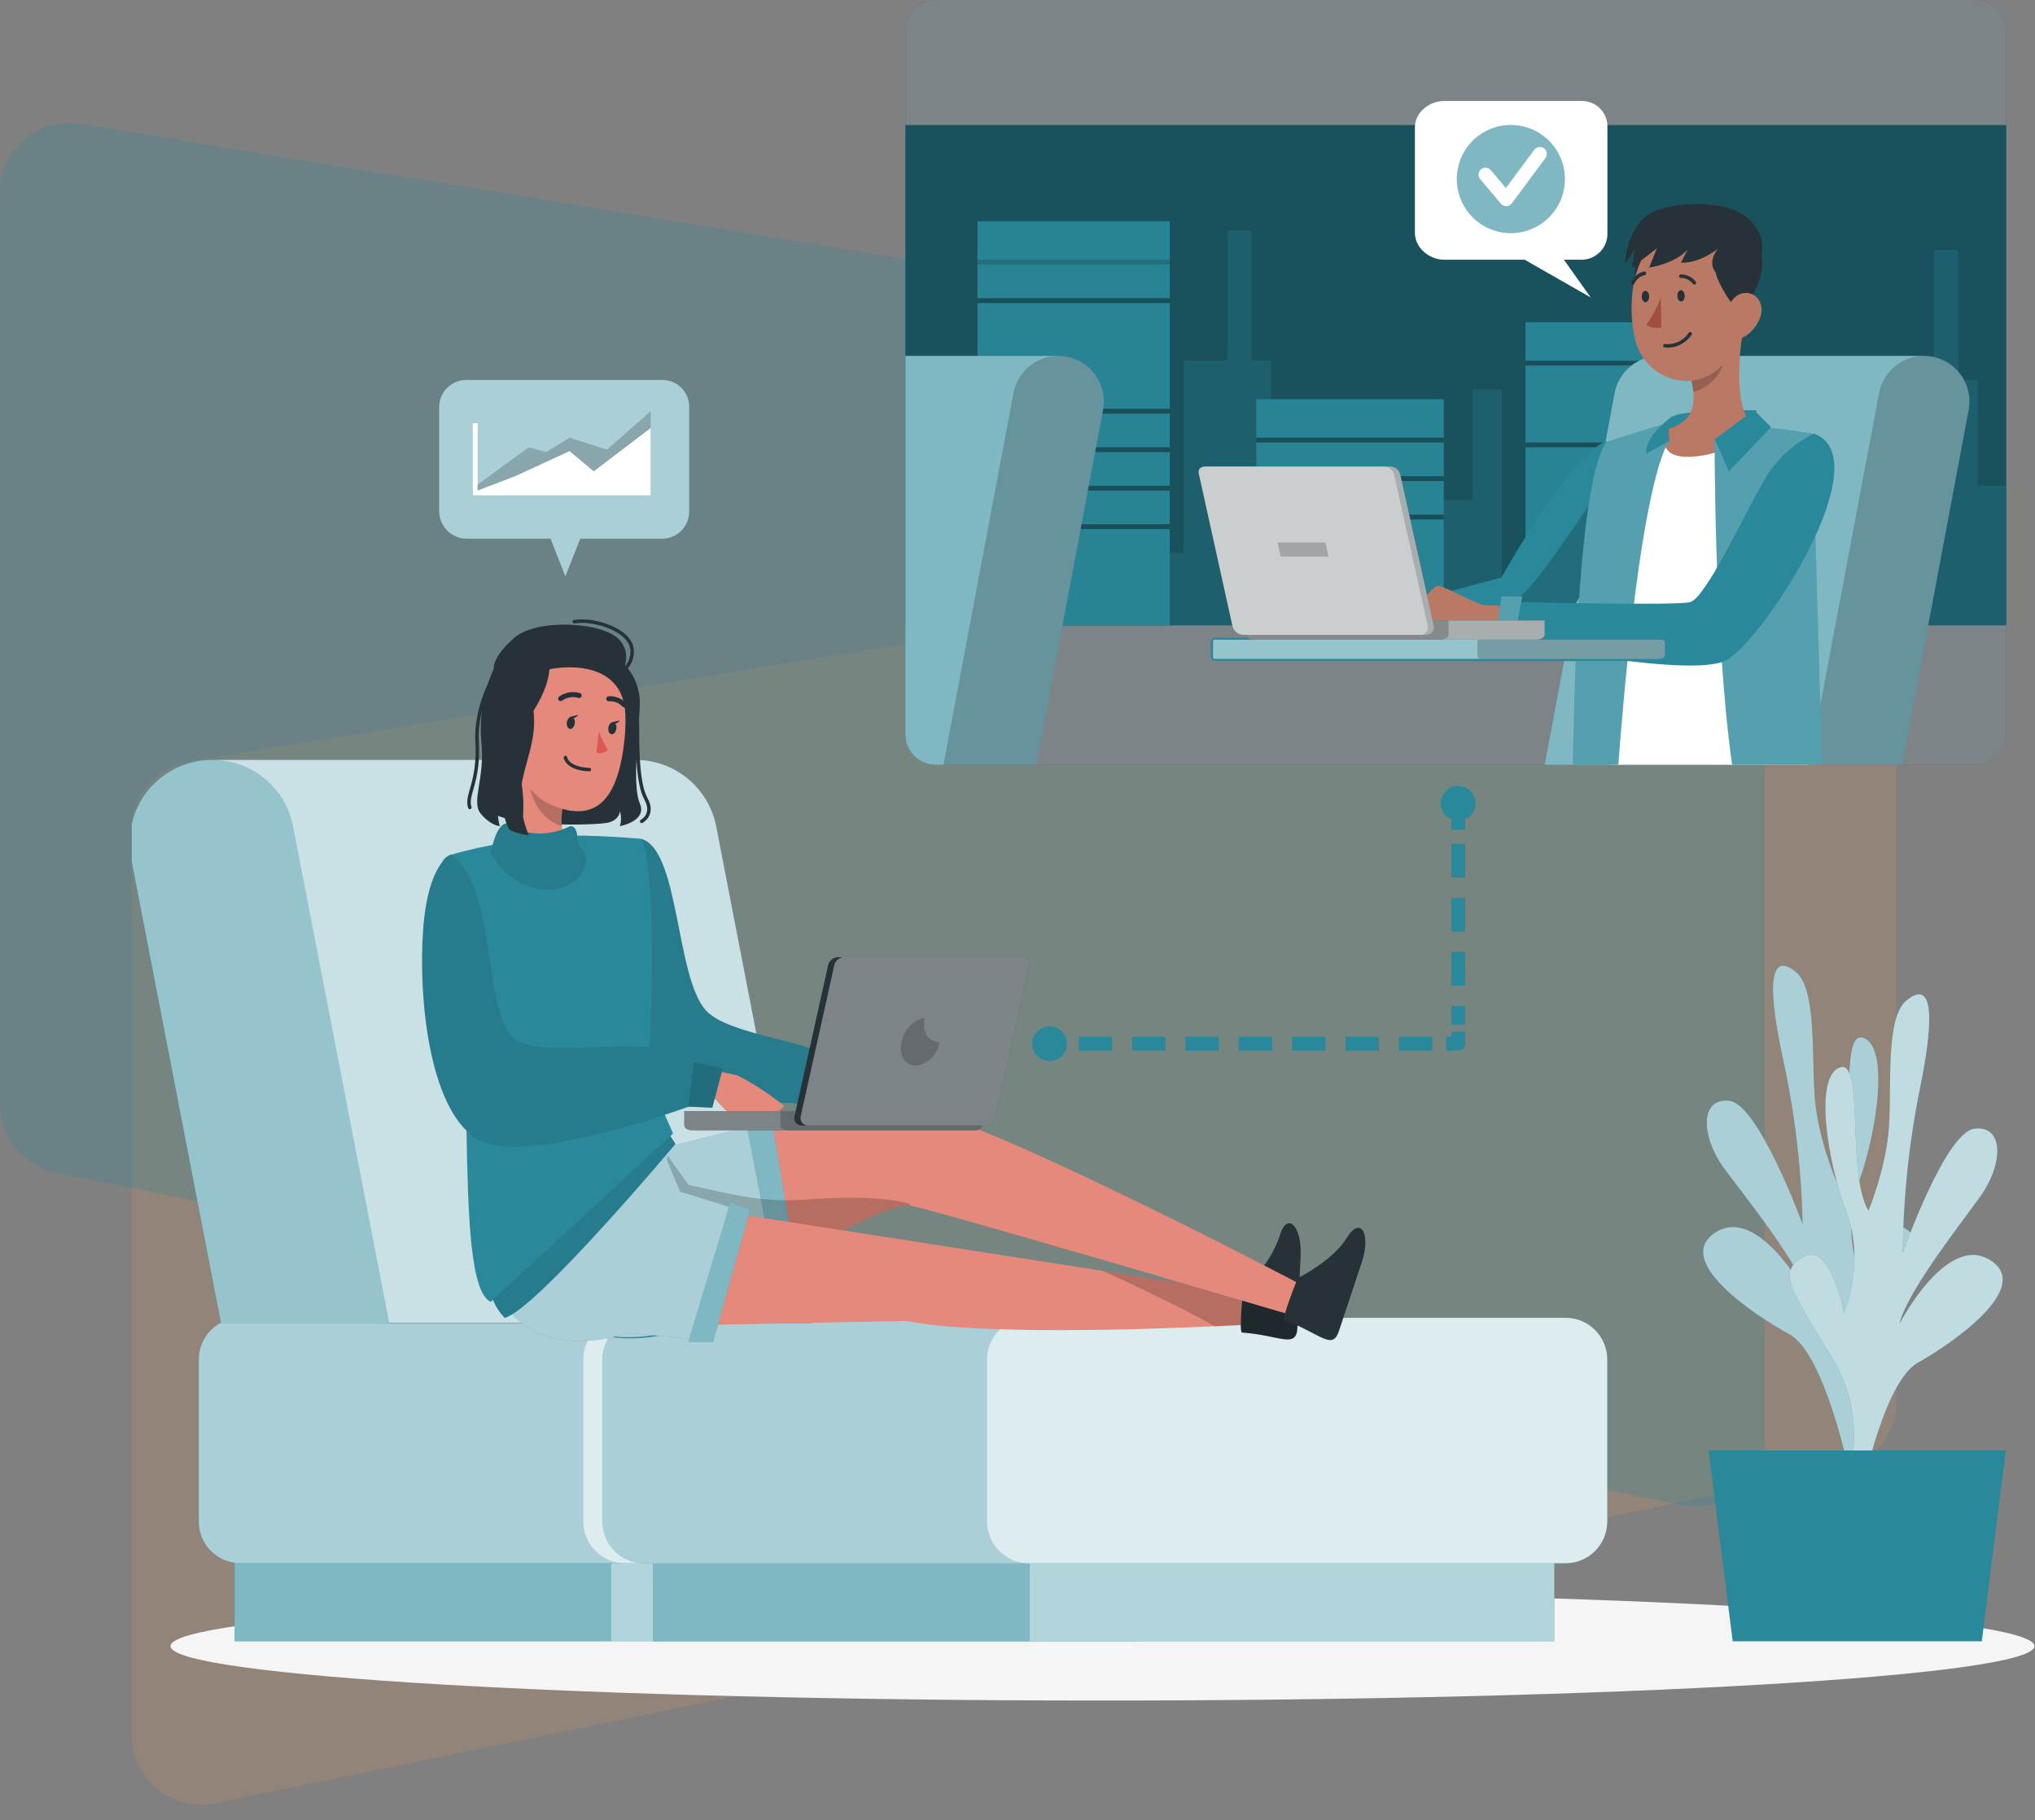 <svg width="294" height="263" viewBox="0 0 294 263" fill="none" xmlns="http://www.w3.org/2000/svg">
<rect x="0" y="0" width="294" height="263" fill="#808080" stroke="none"/>
<path opacity="0.15" d="M274 81.215C274 75.044 268.466 70.346 262.376 71.347L27.404 110.01C22.573 110.805 19.028 114.981 19.028 119.877V250.737C19.028 257.069 24.838 261.806 31.04 260.532L266.012 212.261C270.662 211.306 274 207.213 274 202.465V81.215Z" fill="#FB9D50"/>
<path opacity="0.25" d="M0 27.773C0 21.604 5.53 16.907 11.618 17.905L246.59 56.428C251.424 57.221 254.972 61.398 254.972 66.296V207.671C254.972 214 249.167 218.737 242.967 217.468L7.995 169.37C3.341 168.418 0 164.323 0 159.574V27.773Z" fill="#2A889B"/>
<g clip-path="url(#clip0_476_38986)">
<path d="M159.279 245.694C233.641 245.694 293.924 242.172 293.924 237.827C293.924 233.483 233.641 229.961 159.279 229.961C84.916 229.961 24.633 233.483 24.633 237.827C24.633 242.172 84.916 245.694 159.279 245.694Z" fill="#F5F5F5"/>
<path d="M270.028 212.775C270.028 212.775 264.695 202.351 270.792 192.025C276.889 181.698 278.653 179.287 274.764 177.202C270.876 175.117 269.098 185.444 269.098 185.444C269.098 185.444 265.82 178.328 268.528 170.851C271.237 163.373 272.931 151.254 269.223 149.955C265.514 148.655 268.528 165.097 265.306 170.705C265.306 170.705 262.619 164.451 262.174 158.474C261.73 152.498 262.424 142.929 259.507 140.476C256.591 138.023 254.716 139.725 257.584 152.936C259.306 160.809 260.26 168.831 260.431 176.889C260.431 176.889 254.098 159.558 249.848 159.051C245.598 158.544 245.605 164.159 249.244 169.023C252.882 173.887 259.896 182.616 261.049 187.091C261.049 187.091 254.105 174.047 247.855 178.057C241.605 182.067 253.299 189.933 258.514 192.775C263.73 195.617 267.341 213.47 267.341 213.47L270.028 212.775Z" fill="#2A889B"/>
<path opacity="0.6" d="M270.028 212.775C270.028 212.775 264.695 202.351 270.792 192.025C276.889 181.698 278.653 179.287 274.764 177.202C270.876 175.117 269.098 185.444 269.098 185.444C269.098 185.444 265.82 178.328 268.528 170.851C271.237 163.373 272.931 151.254 269.223 149.955C265.514 148.655 268.528 165.097 265.306 170.705C265.306 170.705 262.619 164.451 262.174 158.474C261.73 152.498 262.424 142.929 259.507 140.476C256.591 138.023 254.716 139.725 257.584 152.936C259.306 160.809 260.26 168.831 260.431 176.889C260.431 176.889 254.098 159.558 249.848 159.051C245.598 158.544 245.605 164.159 249.244 169.023C252.882 173.887 259.896 182.616 261.049 187.091C261.049 187.091 254.105 174.047 247.855 178.057C241.605 182.067 253.299 189.933 258.514 192.775C263.73 195.617 267.341 213.47 267.341 213.47L270.028 212.775Z" fill="white"/>
<path d="M265.812 217.062C265.812 217.062 271.013 206.541 264.777 196.319C258.541 186.097 256.742 183.699 260.61 181.538C264.478 179.377 266.381 189.71 266.381 189.71C266.381 189.71 269.562 182.546 266.756 175.117C263.95 167.688 262.096 155.59 265.77 154.235C269.443 152.88 266.68 169.37 269.937 174.929C269.937 174.929 272.548 168.675 272.909 162.664C273.27 156.653 272.45 147.119 275.339 144.631C278.228 142.143 280.11 143.811 277.423 157.063C275.808 164.957 274.962 172.988 274.895 181.045C274.895 181.045 280.999 163.63 285.242 163.074C289.485 162.518 289.555 168.119 285.978 173.039C282.402 177.959 275.506 186.764 274.416 191.267C274.416 191.267 281.193 178.133 287.499 182.045C293.805 185.958 282.214 193.998 277.041 196.91C271.867 199.821 268.485 217.715 268.485 217.715L265.812 217.062Z" fill="#2A889B"/>
<path opacity="0.7" d="M265.812 217.062C265.812 217.062 271.013 206.541 264.777 196.319C258.541 186.097 256.742 183.699 260.61 181.538C264.478 179.377 266.381 189.71 266.381 189.71C266.381 189.71 269.562 182.546 266.756 175.117C263.95 167.688 262.096 155.59 265.77 154.235C269.443 152.88 266.68 169.37 269.937 174.929C269.937 174.929 272.548 168.675 272.909 162.664C273.27 156.653 272.45 147.119 275.339 144.631C278.228 142.143 280.11 143.811 277.423 157.063C275.808 164.957 274.962 172.988 274.895 181.045C274.895 181.045 280.999 163.63 285.242 163.074C289.485 162.518 289.555 168.119 285.978 173.039C282.402 177.959 275.506 186.764 274.416 191.267C274.416 191.267 281.193 178.133 287.499 182.045C293.805 185.958 282.214 193.998 277.041 196.91C271.867 199.821 268.485 217.715 268.485 217.715L265.812 217.062Z" fill="white"/>
<path d="M289.786 209.564H246.855L250.328 237.139H286.314L289.786 209.564Z" fill="#2A889B"/>
<path d="M164.099 222.02H33.891V237.134H164.099V222.02Z" fill="#2A889B"/>
<path opacity="0.4" d="M164.099 222.02H33.891V237.134H164.099V222.02Z" fill="white"/>
<path opacity="0.4" d="M164.097 222.02H88.312V237.134H164.097V222.02Z" fill="white"/>
<path d="M224.552 222.02H94.344V237.134H224.552V222.02Z" fill="#2A889B"/>
<path opacity="0.4" d="M224.552 222.02H94.344V237.134H224.552V222.02Z" fill="white"/>
<path opacity="0.4" d="M224.554 222.02H148.77V237.134H224.554V222.02Z" fill="white"/>
<path d="M167.858 190.406H34.719C31.405 190.406 28.719 193.094 28.719 196.41V219.843C28.719 223.159 31.405 225.847 34.719 225.847H167.858C171.171 225.847 173.858 223.159 173.858 219.843V196.41C173.858 193.094 171.171 190.406 167.858 190.406Z" fill="#2A889B"/>
<path opacity="0.6" d="M167.857 190.406H90.273C86.96 190.406 84.273 193.094 84.273 196.41V219.843C84.273 223.159 86.96 225.847 90.273 225.847H167.857C171.17 225.847 173.857 223.159 173.857 219.843V196.41C173.857 193.094 171.17 190.406 167.857 190.406Z" fill="white"/>
<path opacity="0.6" d="M167.858 190.406H34.719C31.405 190.406 28.719 193.094 28.719 196.41V219.843C28.719 223.159 31.405 225.847 34.719 225.847H167.858C171.171 225.847 173.858 223.159 173.858 219.843V196.41C173.858 193.094 171.171 190.406 167.858 190.406Z" fill="white"/>
<path d="M226.194 190.406H93.055C89.741 190.406 87.055 193.094 87.055 196.41V219.843C87.055 223.159 89.741 225.847 93.055 225.847H226.194C229.507 225.847 232.194 223.159 232.194 219.843V196.41C232.194 193.094 229.507 190.406 226.194 190.406Z" fill="#2A889B"/>
<path opacity="0.6" d="M226.193 190.406H148.609C145.296 190.406 142.609 193.094 142.609 196.41V219.843C142.609 223.159 145.296 225.847 148.609 225.847H226.193C229.506 225.847 232.193 223.159 232.193 219.843V196.41C232.193 193.094 229.506 190.406 226.193 190.406Z" fill="white"/>
<path opacity="0.6" d="M226.194 190.406H93.055C89.741 190.406 87.055 193.094 87.055 196.41V219.843C87.055 223.159 89.741 225.847 93.055 225.847H226.194C229.507 225.847 232.194 223.159 232.194 219.843V196.41C232.194 193.094 229.507 190.406 226.194 190.406Z" fill="white"/>
<path d="M117.366 191.227H31.949L18.942 123.973C18.61 122.249 18.662 120.473 19.096 118.771C19.529 117.07 20.333 115.485 21.449 114.13C22.566 112.776 23.968 111.685 25.555 110.936C27.142 110.187 28.875 109.798 30.63 109.797H91.783C94.548 109.798 97.226 110.762 99.358 112.523C101.491 114.284 102.945 116.733 103.47 119.449L117.366 191.227Z" fill="#2A889B"/>
<path d="M56.213 191.227H31.956L18.942 123.973C18.61 122.249 18.662 120.473 19.096 118.771C19.529 117.07 20.333 115.485 21.449 114.13C22.566 112.776 23.968 111.685 25.555 110.936C27.142 110.187 28.875 109.798 30.63 109.797V109.797C33.396 109.798 36.075 110.761 38.209 112.522C40.342 114.283 41.797 116.732 42.324 119.449L56.213 191.227Z" fill="#2A889B"/>
<g opacity="0.6">
<path opacity="0.6" d="M117.366 191.227H31.949L18.942 123.973C18.61 122.249 18.662 120.473 19.096 118.771C19.529 117.07 20.333 115.485 21.449 114.13C22.566 112.776 23.968 111.685 25.555 110.936C27.142 110.187 28.875 109.798 30.63 109.797H91.783C94.548 109.798 97.226 110.762 99.358 112.523C101.491 114.284 102.945 116.733 103.47 119.449L117.366 191.227Z" fill="white"/>
<path opacity="0.6" d="M56.213 191.227H31.956L18.942 123.973C18.61 122.249 18.662 120.473 19.096 118.771C19.529 117.07 20.333 115.485 21.449 114.13C22.566 112.776 23.968 111.685 25.555 110.936C27.142 110.187 28.875 109.798 30.63 109.797V109.797C33.396 109.798 36.075 110.761 38.209 112.522C40.342 114.283 41.797 116.732 42.324 119.449L56.213 191.227Z" fill="white"/>
</g>
<path opacity="0.6" d="M117.365 191.102H56.212L42.323 119.38C41.793 116.67 40.335 114.231 38.2 112.481C36.066 110.732 33.388 109.783 30.629 109.797H91.782C94.541 109.785 97.217 110.736 99.351 112.486C101.484 114.237 102.941 116.677 103.469 119.387L117.365 191.102Z" fill="white"/>
<path d="M92.515 121.172C98.168 122.423 97.556 140.963 101.931 145.932C105.091 149.524 117.265 150.449 119.813 152.763C122.362 155.077 119.813 159.594 119.813 159.594C119.813 159.594 98.813 159.121 93.626 156.752C88.438 154.382 92.515 121.172 92.515 121.172Z" fill="#2A889B"/>
<path opacity="0.1" d="M92.515 121.172C98.168 122.423 97.556 140.963 101.931 145.932C105.091 149.524 117.265 150.449 119.813 152.763C122.362 155.077 119.813 159.594 119.813 159.594C119.813 159.594 98.813 159.121 93.626 156.752C88.438 154.382 92.515 121.172 92.515 121.172Z" fill="black"/>
<path d="M131.796 174.042C131.726 174.16 131.65 174.209 131.567 174.195C129.15 173.757 122.664 177.308 114.775 181.408L112.56 182.548L111.803 182.93C107.824 184.966 103.595 187.023 99.414 188.704C94.49 190.699 89.636 192.179 85.365 192.499C84.782 192.547 84.219 192.568 83.664 192.568C64.477 192.568 70.727 160.887 70.727 160.887L93.643 159.129L96.344 163.792L97.81 166.314L101.115 165.425C102.775 164.98 105.247 164.403 108.06 163.799L108.754 163.653C109.706 163.451 110.699 163.25 111.713 163.048C119.192 161.533 127.775 160.067 130.956 160.046C133.22 160.032 132.824 172.534 131.796 174.042Z" fill="#E4897B"/>
<path d="M108.531 162.609L112.976 184.652C112.976 184.652 97.698 197.098 84.504 192.24C71.309 187.383 75.476 164.958 75.476 164.958L92.837 159.635L97.587 165.305L108.531 162.609Z" fill="#2A889B"/>
<path opacity="0.6" d="M112.977 184.618C112.719 184.757 112.473 184.918 112.241 185.097C109.293 187.132 106.175 188.908 102.921 190.406V190.406C97.803 192.491 91.4 194.291 85.373 192.415C85.081 192.324 84.796 192.269 84.511 192.164C71.317 187.3 75.484 164.903 75.484 164.903L92.845 159.594L96.317 163.763L97.56 165.25L107.887 162.735L108.532 162.575L108.748 163.652L110.692 173.297L112.56 182.547L112.977 184.618Z" fill="white"/>
<path d="M107.77 162.144L112.401 186.008L115.179 183.812L111.478 161.686L107.77 162.144Z" fill="#2A889B"/>
<path opacity="0.4" d="M115.179 183.812L112.401 186.008L112.242 185.181L111.804 182.929L109.922 173.228L108.089 163.798L107.888 162.735L107.77 162.144L111.478 161.686L111.707 163.048L113.443 173.43L114.776 181.407L115.179 183.812Z" fill="white"/>
<path opacity="0.2" d="M131.796 174.04C131.726 174.159 131.65 174.207 131.566 174.193C129.15 173.755 122.664 177.306 114.775 181.406L115.178 183.811L112.4 186.007L112.24 185.096C109.292 187.131 106.174 188.907 102.921 190.406V190.406L99.448 188.62L94.379 185.965L96.462 167.008L99.469 171.177C99.469 171.177 106.483 172.88 109.955 173.213L110.726 173.29C111.678 173.366 112.608 173.422 113.504 173.429C114.115 173.429 114.691 173.429 115.24 173.38C121.15 172.963 127.608 172.741 131.796 174.04Z" fill="black"/>
<path d="M180.013 186.834L179.798 191.428H179.263C178.569 191.469 177.305 191.532 175.562 191.615C165.721 192.067 141.326 192.929 130.923 190.844L83.117 191.796L93.624 173.381L159.339 183.617L179.569 186.765L180.013 186.834Z" fill="#E4897B"/>
<path d="M187.908 181.373C187.824 183.166 187.755 184.785 187.685 186.279C187.588 188.322 187.512 190.143 187.428 191.88C187.29 194.903 184.81 192.895 179.449 192.527C179.317 192.527 179.269 192.089 179.262 191.464C179.262 190.122 179.456 187.857 179.567 186.773C179.567 186.391 179.63 186.154 179.63 186.154C180.285 185.545 180.906 184.9 181.491 184.222C182.982 182.622 184.124 180.729 184.845 178.663C185.915 174.89 188.095 177.12 187.908 181.373Z" fill="#263238"/>
<path d="M106.671 174.77L101.289 193.581L90.706 192.566C90.706 192.566 63.31 203.032 70.567 161.712L92.262 157.744L98.255 172.164L106.671 174.77Z" fill="#2A889B"/>
<path opacity="0.6" d="M106.671 174.77L101.289 193.581L90.706 192.566C90.706 192.566 63.31 203.032 70.567 161.712L92.262 157.744L98.255 172.164L106.671 174.77Z" fill="white"/>
<path d="M105.514 173.742L99.438 193.881H103.028L108.354 174.771L105.514 173.742Z" fill="#2A889B"/>
<path opacity="0.4" d="M105.514 173.742L99.438 193.881H103.028L108.354 174.771L105.514 173.742Z" fill="white"/>
<path opacity="0.2" d="M187.683 186.272C187.586 188.315 187.51 190.135 187.426 191.873C187.287 194.896 184.808 192.887 179.447 192.519C179.315 192.519 179.266 192.081 179.26 191.456C178.565 191.498 177.301 191.56 175.558 191.643C170.489 188.787 163.391 185.466 159.336 183.617L179.565 186.765C179.565 186.383 179.628 186.147 179.628 186.147C180.283 185.537 180.904 184.892 181.489 184.215L187.683 186.272Z" fill="black"/>
<path d="M130.949 160.045C130.116 160.045 130.685 174.034 131.567 174.193C135.297 174.888 186.179 189.892 186.179 189.892L187.665 185.437C187.665 185.437 139.29 160.003 130.949 160.045Z" fill="#E4897B"/>
<path d="M185.573 190.753C185.087 190.579 187.483 184.666 187.483 184.666C187.483 184.666 192.497 182.206 194.545 178.877C196.594 175.548 198.087 178.293 196.747 182.352C195.406 186.41 194.378 189.468 193.427 192.338C192.476 195.208 190.628 192.567 185.573 190.753Z" fill="#263238"/>
<path d="M95.731 162.381L97.585 165.272C97.585 165.272 77.676 189.017 72.933 190.407C72.933 190.407 70.252 188.155 70.322 182.797C70.391 177.44 95.731 162.381 95.731 162.381Z" fill="#2A889B"/>
<path opacity="0.1" d="M95.731 162.381L97.585 165.272C97.585 165.272 77.676 189.017 72.933 190.407C72.933 190.407 70.252 188.155 70.322 182.797C70.391 177.44 95.731 162.381 95.731 162.381Z" fill="black"/>
<path d="M89.075 95.03C90.157 95.796 91.031 96.82 91.618 98.009C92.204 99.198 92.486 100.515 92.436 101.84C92.263 106.413 91.318 113.494 92.436 116.072C93.554 118.65 89.547 119.366 89.547 119.366C89.777 118.664 89.777 117.907 89.547 117.205C89.547 117.205 89.547 118.4 87.95 118.831C86.353 119.262 73.596 119.581 70.728 117.205C67.86 114.828 73.853 95.662 77.151 94.509C80.45 93.355 89.075 95.03 89.075 95.03Z" fill="#263238"/>
<path d="M92.095 104.314C92.095 107.094 92.005 113.056 93.303 115.377C94.602 117.699 92.699 118.671 92.699 118.671" stroke="#263238" stroke-width="0.5" stroke-linecap="round" stroke-linejoin="round"/>
<path d="M93.618 155.557L97.243 163.771L70.91 188.093C64.951 185.487 69.604 143.514 64.562 128.33C64.32 127.635 64.07 126.836 63.799 126.051C63.713 125.795 63.68 125.524 63.702 125.256C63.723 124.987 63.799 124.725 63.924 124.486C64.049 124.247 64.221 124.036 64.43 123.866C64.639 123.695 64.88 123.568 65.139 123.493C67.606 122.793 70.11 122.229 72.639 121.805C76.04 121.201 79.479 120.839 82.931 120.721C87.396 120.721 92.514 121.186 92.514 121.186C92.514 121.186 93.208 121.36 93.701 126.092C94.125 130.519 94.535 139.4 93.618 155.557Z" fill="#2A889B"/>
<path d="M73.691 122.63C73.691 122.63 75.393 125.049 81.039 125.771C81.039 125.771 83.816 123.93 82.65 121.692C82.65 121.692 81.427 121.31 81.164 119.364C81.04 117.992 81.217 116.609 81.684 115.313C81.747 115.104 81.823 114.882 81.9 114.66L74.761 110.191C74.761 110.191 77.275 119.246 73.691 122.63Z" fill="#E4897B"/>
<path opacity="0.2" d="M76.367 112.785C76.367 112.785 76.749 117.893 81.166 119.366C81.042 117.994 81.219 116.611 81.687 115.315C79.082 113.967 76.367 112.785 76.367 112.785Z" fill="black"/>
<path d="M70.906 123.27C70.906 123.27 71.552 119.17 73.191 118.947C73.191 118.947 76.948 121.984 82.392 119.364C82.392 119.364 83.392 119.218 83.413 121.108C83.434 122.999 85.746 122.637 84.108 125.973C82.469 129.308 75.031 130.309 70.906 123.27Z" fill="#2A889B"/>
<path opacity="0.1" d="M70.906 123.27C70.906 123.27 71.552 119.17 73.191 118.947C73.191 118.947 76.948 121.984 82.392 119.364C82.392 119.364 83.392 119.218 83.413 121.108C83.434 122.999 85.746 122.637 84.108 125.973C82.469 129.308 75.031 130.309 70.906 123.27Z" fill="black"/>
<path d="M83.665 96.052C89.498 97.045 90.846 100.492 90.248 106.587C89.498 114.231 86.922 119.255 79.901 116.399C70.387 112.528 73.977 94.398 83.665 96.052Z" fill="#E4897B"/>
<path d="M86.532 105.627C86.851 106.578 87.282 107.488 87.817 108.337C87.604 108.549 87.338 108.698 87.046 108.767C86.754 108.837 86.449 108.825 86.164 108.733L86.532 105.627Z" fill="#DE5753"/>
<path d="M83.042 104.523C82.972 105.009 82.653 105.357 82.347 105.315C82.042 105.273 81.826 104.836 81.896 104.356C81.965 103.877 82.285 103.522 82.59 103.571C82.896 103.62 83.111 104.043 83.042 104.523Z" fill="#263238"/>
<path d="M82.449 103.542L83.56 103.285C83.56 103.285 82.887 104.119 82.449 103.542Z" fill="#263238"/>
<path d="M89.041 105.3C88.971 105.787 88.652 106.134 88.346 106.092C88.041 106.051 87.818 105.613 87.888 105.133C87.957 104.654 88.277 104.3 88.582 104.348C88.888 104.397 89.138 104.821 89.041 105.3Z" fill="#263238"/>
<path d="M88.441 104.349L89.546 104.092C89.546 104.092 88.907 104.933 88.441 104.349Z" fill="#263238"/>
<path d="M83.673 100.485C83.221 100.349 82.745 100.32 82.28 100.398C81.815 100.477 81.375 100.661 80.992 100.936" stroke="#263238" stroke-width="0.725" stroke-linecap="round" stroke-linejoin="round"/>
<path d="M87.953 100.963C88.369 100.931 88.786 100.994 89.174 101.145C89.563 101.297 89.912 101.534 90.196 101.839" stroke="#263238" stroke-width="0.725" stroke-linecap="round" stroke-linejoin="round"/>
<path d="M75.607 104.799C75.607 104.799 79.156 100.47 79.371 96.697C79.371 96.697 91.746 93.917 90.309 105.786C90.309 105.786 93.218 95.55 83.225 93.604C73.232 91.659 70.774 106.321 75.246 111.61C75.246 111.61 73.406 107.517 75.607 104.799Z" fill="#263238"/>
<path d="M76.354 106.196C76.404 105.517 76.186 104.844 75.746 104.324C75.305 103.805 74.678 103.479 74 103.417C72.16 103.305 70.66 106.891 75.007 108.538C75.632 108.74 76.104 108.17 76.354 106.196Z" fill="#E4897B"/>
<path d="M89.075 98.42C89.075 98.42 91.852 95.203 89.554 92.513C87.255 89.824 77.547 89.296 74.276 92.166C71.005 95.036 71.352 96.593 71.352 96.593C69.867 99.826 69.238 103.387 69.526 106.933C70.137 112.402 68.026 115.793 69.429 117.53C70.831 119.268 72.206 119.365 72.206 119.365C71.844 118.084 71.844 116.727 72.206 115.446C72.845 113.708 72.206 114.925 72.206 114.925C72.206 114.925 72.95 119.441 73.72 119.963C74.565 120.346 75.469 120.581 76.394 120.658C75.478 118.513 75.094 116.179 75.276 113.854C75.713 110.463 77.533 106.989 77.102 102.993C76.899 100.476 77.59 97.969 79.054 95.912C79.054 95.912 85.977 95.119 89.075 98.42Z" fill="#263238"/>
<path d="M89.074 97.378C89.795 97.123 90.408 96.63 90.814 95.982C91.22 95.334 91.394 94.567 91.31 93.806C91.046 91.027 85.879 89.345 82.977 89.817" stroke="#263238" stroke-width="0.5" stroke-linecap="round" stroke-linejoin="round"/>
<path d="M72.18 96.244C72.18 96.244 68.597 101.359 68.93 107.203C69.264 113.047 67.264 114.847 67.875 116.661" stroke="#263238" stroke-width="0.5" stroke-linecap="round" stroke-linejoin="round"/>
<path d="M81.688 109.449C81.688 109.449 81.903 111.068 85.16 111.193" stroke="#263238" stroke-width="0.5" stroke-linecap="round" stroke-linejoin="round"/>
<path d="M101.929 154.396C101.929 154.396 105.922 155.196 106.672 155.432C108.934 156.615 111.078 158.011 113.075 159.601C114.019 160.533 107.887 162.041 106.672 161.686C105.457 161.332 103.262 158.733 103.262 158.733L98.859 158.038L101.929 154.396Z" fill="#E4897B"/>
<path d="M65.136 123.48C65.136 123.48 61.824 124.62 61.13 134.349C60.435 144.078 61.956 160.061 68.769 164.467C75.581 168.872 100.268 159.602 100.268 159.602C100.268 159.602 101.345 154.557 100.268 153.459C95.81 148.907 80.345 153.056 74.942 150.534C69.539 148.011 72.164 128.366 65.136 123.48Z" fill="#2A889B"/>
<path opacity="0.1" d="M65.136 123.48C65.136 123.48 61.824 124.62 61.13 134.349C60.435 144.078 61.956 160.061 68.769 164.467C75.581 168.872 100.268 159.602 100.268 159.602C100.268 159.602 101.345 154.557 100.268 153.459C95.81 148.907 80.345 153.056 74.942 150.534C69.539 148.011 72.164 128.366 65.136 123.48Z" fill="black"/>
<path d="M100.25 153.457L99.438 159.892L102.91 160.045L104.417 154.395L100.25 153.457Z" fill="#2A889B"/>
<path opacity="0.2" d="M100.25 153.457L99.438 159.892L102.91 160.045L104.417 154.395L100.25 153.457Z" fill="black"/>
<path d="M141.915 160.525V162.568C141.915 163.09 141.297 163.305 140.783 163.305H100.012C99.491 163.305 98.859 163.09 98.859 162.568V160.525H141.915Z" fill="#263238"/>
<path opacity="0.4" d="M141.915 160.525V162.568C141.915 163.09 141.297 163.305 140.783 163.305H100.012C99.491 163.305 98.859 163.09 98.859 162.568V160.525H141.915Z" fill="white"/>
<path opacity="0.2" d="M141.917 160.525V162.568C141.917 163.09 141.299 163.305 140.785 163.305H113.896C113.368 163.305 112.75 163.09 112.75 162.568V160.525H141.917Z" fill="black"/>
<path d="M148.736 139.329L143.875 161.358C143.788 161.712 143.586 162.026 143.3 162.253C143.015 162.479 142.663 162.604 142.299 162.609H115.799C115.633 162.606 115.47 162.564 115.323 162.487C115.176 162.41 115.049 162.299 114.952 162.164C114.855 162.03 114.79 161.874 114.764 161.71C114.737 161.546 114.749 161.378 114.799 161.219L119.66 139.357C119.761 139.028 119.971 138.744 120.255 138.549C120.538 138.355 120.88 138.262 121.222 138.287H147.736C148.452 138.287 148.896 138.607 148.736 139.329Z" fill="#263238"/>
<path opacity="0.4" d="M148.733 139.33L143.872 161.359C143.784 161.712 143.582 162.027 143.297 162.253C143.011 162.48 142.659 162.605 142.295 162.61H116.698C116.532 162.606 116.369 162.564 116.222 162.487C116.074 162.41 115.947 162.3 115.849 162.165C115.752 162.03 115.687 161.875 115.659 161.711C115.632 161.547 115.643 161.379 115.691 161.22L120.552 139.358C120.654 139.028 120.864 138.742 121.149 138.547C121.435 138.353 121.777 138.261 122.122 138.288H147.733C148.448 138.288 148.892 138.607 148.733 139.33Z" fill="white"/>
<path opacity="0.2" d="M135.663 150.525C135.663 152.409 133.642 153.944 132.19 153.944C130.739 153.944 129.829 152.409 130.253 150.525C130.676 148.642 132.149 147.169 133.6 147.113C133.176 148.996 134.079 150.525 135.551 150.525H135.663Z" fill="black"/>
<path d="M95.619 54.898H67.452C66.422 54.873 65.423 55.257 64.673 55.964C63.923 56.672 63.482 57.647 63.445 58.678V73.966C63.478 75.006 63.915 75.992 64.664 76.713C65.412 77.435 66.413 77.836 67.452 77.83H79.536L81.681 83.278L83.827 77.83H95.633C96.665 77.834 97.657 77.43 98.394 76.707C99.131 75.984 99.554 74.999 99.57 73.966V58.678C99.56 58.17 99.45 57.668 99.246 57.203C99.042 56.737 98.748 56.317 98.38 55.966C98.013 55.614 97.58 55.339 97.106 55.156C96.632 54.972 96.127 54.885 95.619 54.898Z" fill="#2A889B"/>
<path opacity="0.6" d="M95.619 54.898H67.452C66.422 54.873 65.423 55.257 64.673 55.964C63.923 56.672 63.482 57.647 63.445 58.678V73.966C63.478 75.006 63.915 75.992 64.664 76.713C65.412 77.435 66.413 77.836 67.452 77.83H79.536L81.681 83.278L83.827 77.83H95.633C96.665 77.834 97.657 77.43 98.394 76.707C99.131 75.984 99.554 74.999 99.57 73.966V58.678C99.56 58.17 99.45 57.668 99.246 57.203C99.042 56.737 98.748 56.317 98.38 55.966C98.013 55.614 97.58 55.339 97.106 55.156C96.632 54.972 96.127 54.885 95.619 54.898Z" fill="white"/>
<path opacity="0.2" d="M68.305 70.533L76.381 64.626L78.895 65.321L82.284 63.236L87.687 64.973L93.999 59.414V71.575H68.305V70.533Z" fill="black"/>
<path d="M68.305 61.152V71.576H93.999V61.847L85.777 68.102L82.284 65.176L74.437 68.796L68.999 70.881V61.152H68.305Z" fill="white"/>
<path d="M210.664 118.137V119.874" stroke="#2A889B" stroke-width="2" stroke-linejoin="round"/>
<path d="M210.664 121.91V148.039" stroke="#2A889B" stroke-width="2" stroke-linejoin="round" stroke-dasharray="4.88 2.93"/>
<path d="M210.666 149.061V150.798H208.93" stroke="#2A889B" stroke-width="2" stroke-linejoin="round"/>
<path d="M206.924 150.797H154.383" stroke="#2A889B" stroke-width="2" stroke-linejoin="round" stroke-dasharray="4.82 2.89"/>
<path d="M153.377 150.797H151.641" stroke="#2A889B" stroke-width="2" stroke-linejoin="round"/>
<path d="M210.666 118.588C212.055 118.588 213.18 117.462 213.18 116.072C213.18 114.683 212.055 113.557 210.666 113.557C209.278 113.557 208.152 114.683 208.152 116.072C208.152 117.462 209.278 118.588 210.666 118.588Z" fill="#2A889B"/>
<path d="M151.639 153.312C153.027 153.312 154.153 152.186 154.153 150.797C154.153 149.408 153.027 148.281 151.639 148.281C150.251 148.281 149.125 149.408 149.125 150.797C149.125 152.186 150.251 153.312 151.639 153.312Z" fill="#2A889B"/>
<path d="M285.457 0H135.18C132.763 0 130.805 1.96 130.805 4.378V106.114C130.805 108.531 132.763 110.492 135.18 110.492H285.457C287.874 110.492 289.832 108.531 289.832 106.114V4.378C289.832 1.96 287.874 0 285.457 0Z" fill="#263238"/>
<path opacity="0.4" d="M285.457 0H135.18C132.763 0 130.805 1.96 130.805 4.378V106.114C130.805 108.531 132.763 110.492 135.18 110.492H285.457C287.874 110.492 289.832 108.531 289.832 106.114V4.378C289.832 1.96 287.874 0 285.457 0Z" fill="white"/>
<path d="M289.832 18.068H130.805V90.34H289.832V18.068Z" fill="#2A889B"/>
<path opacity="0.4" d="M289.832 18.068H130.805V90.34H289.832V18.068Z" fill="black"/>
<path d="M285.666 70.186V54.898H282.888V36.135H279.416V54.898H273.166V82.695H260.666V54.898H238.444V82.695H227.332V84.084H216.916V56.288H212.749V72.271H202.332V67.406H183.582V52.118H180.805V33.355H177.332V52.118H171.082V79.915H158.582V52.118H136.36V79.915H130.805V90.338H227.332H243.999H289.832V70.186H285.666Z" fill="#2A889B"/>
<path opacity="0.3" d="M285.666 70.186V54.898H282.888V36.135H279.416V54.898H273.166V82.695H260.666V54.898H238.444V82.695H227.332V84.084H216.916V56.288H212.749V72.271H202.332V67.406H183.582V52.118H180.805V33.355H177.332V52.118H171.082V79.915H158.582V52.118H136.36V79.915H130.805V90.338H227.332H243.999H289.832V70.186H285.666Z" fill="black"/>
<path d="M168.997 31.967H141.219V90.34H168.997V31.967Z" fill="#2A889B"/>
<g opacity="0.4">
<path opacity="0.4" d="M168.997 37.525H141.219V38.22H168.997V37.525Z" fill="black"/>
</g>
<path opacity="0.4" d="M168.997 43.084H141.219V43.779H168.997V43.084Z" fill="black"/>
<path opacity="0.4" d="M168.997 59.068H141.219V59.763H168.997V59.068Z" fill="black"/>
<path opacity="0.4" d="M168.997 64.627H141.219V65.322H168.997V64.627Z" fill="black"/>
<path opacity="0.4" d="M168.997 70.186H141.219V70.88H168.997V70.186Z" fill="black"/>
<path opacity="0.4" d="M168.997 75.746H141.219V76.441H168.997V75.746Z" fill="black"/>
<path d="M208.583 57.678H181.5V90.339H208.583V57.678Z" fill="#2A889B"/>
<path opacity="0.4" d="M208.583 63.236H181.5V63.931H208.583V63.236Z" fill="black"/>
<path opacity="0.4" d="M208.583 68.797H181.5V69.492H208.583V68.797Z" fill="black"/>
<path opacity="0.4" d="M208.583 74.356H181.5V75.05H208.583V74.356Z" fill="black"/>
<path d="M248.168 46.559H220.391V90.338H248.168V46.559Z" fill="#2A889B"/>
<path opacity="0.4" d="M248.168 52.119H220.391V52.814H248.168V52.119Z" fill="black"/>
<path opacity="0.4" d="M248.168 63.932H220.391V64.627H248.168V63.932Z" fill="black"/>
<path opacity="0.4" d="M248.168 79.916H220.391V80.611H248.168V79.916Z" fill="black"/>
<path opacity="0.4" d="M248.168 85.475H220.391V86.169H248.168V85.475Z" fill="black"/>
<g opacity="0.2">
<path opacity="0.2" d="M168.997 31.967H141.219V90.34H168.997V31.967Z" fill="black"/>
</g>
<g opacity="0.2">
<path opacity="0.2" d="M208.583 57.678H181.5V90.339H208.583V57.678Z" fill="black"/>
</g>
<g opacity="0.2">
<path opacity="0.2" d="M248.168 46.559H220.391V90.338H248.168V46.559Z" fill="black"/>
</g>
<path d="M274.782 110.492H223.164L233.268 56.795C233.553 55.286 234.355 53.923 235.537 52.943C236.719 51.962 238.205 51.425 239.74 51.424H277.935C278.903 51.423 279.86 51.637 280.736 52.048C281.613 52.46 282.388 53.061 283.006 53.807C283.624 54.553 284.07 55.426 284.312 56.364C284.555 57.302 284.587 58.282 284.407 59.235L274.782 110.492Z" fill="#2A889B"/>
<path opacity="0.4" d="M274.782 110.492H223.164L233.268 56.795C233.553 55.286 234.355 53.923 235.537 52.943C236.719 51.962 238.205 51.425 239.74 51.424H277.935C278.903 51.423 279.86 51.637 280.736 52.048C281.613 52.46 282.388 53.061 283.006 53.807C283.624 54.553 284.07 55.426 284.312 56.364C284.555 57.302 284.587 58.282 284.407 59.235L274.782 110.492Z" fill="white"/>
<path opacity="0.2" d="M274.783 110.492H261.359L271.47 56.795C271.754 55.285 272.556 53.922 273.738 52.941C274.92 51.96 276.407 51.423 277.943 51.424V51.424C278.911 51.423 279.868 51.637 280.744 52.048C281.621 52.46 282.396 53.061 283.014 53.807C283.632 54.553 284.078 55.426 284.32 56.364C284.562 57.302 284.595 58.282 284.415 59.235L274.783 110.492Z" fill="black"/>
<path d="M233.234 75.747C233.234 75.747 232.464 77.832 231.234 80.501C229.276 84.774 226.158 90.542 223.165 91.689C220.714 92.634 214.554 92.808 209.054 92.752C203.554 92.696 198.859 92.425 198.859 92.425V88.256L216.915 83.44C216.915 83.44 226.443 66.234 232.075 63.684L233.234 75.747Z" fill="#2A889B"/>
<path opacity="0.2" d="M231.235 80.5C229.277 84.774 226.159 90.541 223.166 91.688C220.714 92.633 214.555 92.807 209.055 92.751C209.055 92.751 217.853 87.984 220.388 85.475C223.201 82.696 230.444 71.633 230.444 71.633L231.235 80.5Z" fill="black"/>
<path d="M241.954 60.029C243.641 59.258 253.724 59.258 253.724 59.258V66.714L239.488 69.376C239.488 69.376 238.572 61.558 241.954 60.029Z" fill="#2A889B"/>
<path d="M261.359 110.492C261.074 104.036 258.359 82.994 262.053 62.647C259.191 62.148 256.297 61.86 253.393 61.785C249.144 61.631 244.889 61.724 240.65 62.063C237.748 62.42 234.878 63.006 232.067 63.814C232.067 63.814 228.081 78.637 232.518 110.492H261.359Z" fill="white"/>
<path opacity="0.1" d="M252.03 90.729C254.572 90.166 257.648 87.699 260.162 85.267C260.162 80.938 260.37 76.33 260.856 71.633C257.28 76.907 247.641 91.73 252.03 90.729Z" fill="black"/>
<path d="M251.854 47.49C251.159 51.611 250.499 59.144 253.423 61.819C252.235 63.093 250.807 64.117 249.22 64.833C247.633 65.549 245.92 65.942 244.18 65.989C238.93 66.218 240.708 62.07 240.708 62.07C245.263 60.874 245.069 57.483 244.18 54.314L251.854 47.49Z" fill="#B97964"/>
<path opacity="0.2" d="M248.728 50.285L244.18 54.343C244.394 55.079 244.542 55.833 244.624 56.595C246.367 56.303 248.721 54.337 248.867 52.502C248.957 51.761 248.91 51.009 248.728 50.285V50.285Z" fill="black"/>
<path d="M241.917 36.833C244.187 38.376 243.153 41.003 238.007 45.089C235.923 42.379 235.569 37.111 237.236 35.791C238.903 34.471 239.896 35.499 241.917 36.833Z" fill="#263238"/>
<path d="M251.636 41.07C251.386 46.629 251.518 49.902 248.768 52.8C244.601 57.164 237.726 54.739 236.268 49.208C235.004 44.246 235.615 36.004 241.011 33.676C242.2 33.154 243.503 32.947 244.795 33.073C246.087 33.199 247.326 33.655 248.392 34.397C249.458 35.139 250.316 36.142 250.884 37.31C251.452 38.478 251.711 39.773 251.636 41.07V41.07Z" fill="#B97964"/>
<path d="M243.395 42.739C243.395 43.191 243.166 43.559 242.874 43.566C242.582 43.573 242.339 43.212 242.332 42.76C242.325 42.308 242.547 41.94 242.846 41.926C243.145 41.912 243.36 42.294 243.395 42.739Z" fill="#263238"/>
<path d="M238.257 42.837C238.257 43.288 238.028 43.657 237.736 43.663C237.445 43.67 237.195 43.309 237.188 42.85C237.181 42.392 237.41 42.023 237.708 42.023C238.007 42.023 238.25 42.392 238.257 42.837Z" fill="#263238"/>
<path d="M239.935 43.016C239.422 44.406 238.721 45.72 237.852 46.921C238.164 47.137 238.52 47.282 238.894 47.346C239.268 47.41 239.652 47.39 240.018 47.289L239.935 43.016Z" fill="#A24E3F"/>
<path d="M244.772 41.092C244.829 41.109 244.889 41.109 244.946 41.092C245 41.047 245.035 40.983 245.044 40.913C245.053 40.844 245.035 40.773 244.994 40.716C244.742 40.378 244.412 40.105 244.033 39.92C243.654 39.735 243.236 39.643 242.814 39.653C242.78 39.655 242.747 39.663 242.716 39.678C242.686 39.692 242.659 39.713 242.636 39.738C242.613 39.763 242.596 39.793 242.585 39.825C242.574 39.856 242.569 39.89 242.571 39.924V39.924C242.579 39.992 242.614 40.054 242.666 40.098C242.719 40.142 242.787 40.164 242.855 40.16V40.16C243.189 40.155 243.519 40.23 243.817 40.379C244.116 40.527 244.374 40.746 244.571 41.015C244.596 41.042 244.628 41.063 244.663 41.076C244.698 41.089 244.735 41.095 244.772 41.092Z" fill="#263238"/>
<path d="M235.889 41.139C235.939 41.137 235.988 41.122 236.031 41.095C236.073 41.068 236.108 41.031 236.132 40.986C236.261 40.678 236.462 40.406 236.718 40.192C236.974 39.978 237.278 39.828 237.604 39.757C237.674 39.745 237.736 39.706 237.777 39.649C237.819 39.592 237.836 39.521 237.826 39.451C237.816 39.383 237.78 39.322 237.725 39.281C237.671 39.239 237.603 39.22 237.535 39.228C237.121 39.314 236.733 39.498 236.406 39.765C236.078 40.033 235.82 40.375 235.653 40.764C235.624 40.827 235.621 40.898 235.645 40.963C235.668 41.028 235.716 41.081 235.778 41.112V41.112C235.813 41.127 235.851 41.137 235.889 41.139V41.139Z" fill="#263238"/>
<path d="M249.366 36.185C246.783 37.124 247.151 39.917 251.137 45.143C253.832 43.023 255.457 37.999 254.165 36.318C252.873 34.636 251.637 35.373 249.366 36.185Z" fill="#263238"/>
<path d="M254.415 45.476C254.049 46.828 253.163 47.98 251.95 48.679C250.339 49.597 249.089 48.255 249.172 46.504C249.241 44.92 250.165 42.536 251.95 42.335C253.734 42.133 254.825 43.815 254.415 45.476Z" fill="#B97964"/>
<path d="M254.477 36.971C254.477 36.971 255.644 33.705 251.804 31.015C248.491 28.687 239.658 29.014 237.186 31.794C235.684 33.571 234.84 35.811 234.797 38.138L236.144 36.053L235.776 38.66L239.373 35.88L238.255 38.66C238.255 38.66 241.964 38.138 243.811 36.053L242.866 37.944C242.866 37.944 245.137 38.222 248.172 35.963C248.172 35.963 245.929 38.569 248.915 40.133C251.901 41.696 254.477 36.971 254.477 36.971Z" fill="#263238"/>
<path d="M244.18 48.215C243.789 48.812 243.241 49.29 242.597 49.596C241.953 49.902 241.237 50.026 240.527 49.952" stroke="#263238" stroke-width="0.5" stroke-linecap="round" stroke-linejoin="round"/>
<path d="M263.275 110.494C262.83 97.214 262.018 71.655 262.08 62.649C262.08 62.649 256.566 61.662 254.157 61.815C251.747 61.968 247.719 63.469 247.719 63.469C247.719 63.469 247.629 92.085 250.247 110.494H263.275Z" fill="#2A889B"/>
<path opacity="0.2" d="M263.275 110.494C262.83 97.214 262.018 71.655 262.08 62.649C262.08 62.649 256.566 61.662 254.157 61.815C251.747 61.968 247.719 63.469 247.719 63.469C247.719 63.469 247.629 92.085 250.247 110.494H263.275Z" fill="white"/>
<path d="M253.421 59.258L247.727 63.469L249.782 68.104L255.865 61.718L253.421 59.258Z" fill="#2A889B"/>
<path d="M233.798 110.494C237.103 67.173 241.207 63.677 241.207 63.677L240.402 61.252L232.069 63.816C228.194 69.514 227.402 98.235 227.242 110.494H233.798Z" fill="#2A889B"/>
<path opacity="0.2" d="M233.798 110.494C237.103 67.173 241.207 63.677 241.207 63.677L240.402 61.252L232.069 63.816C228.194 69.514 227.402 98.235 227.242 110.494H233.798Z" fill="white"/>
<path d="M225.944 87.846C225.944 87.846 215.472 87.526 214.403 87.415C213.333 87.303 208.785 84.746 207.826 84.635C206.868 84.524 204.271 88.582 203.951 89.541C203.632 90.5 211.187 93.064 211.937 92.96C212.789 92.734 213.617 92.427 214.41 92.043L225.944 93.391V87.846Z" fill="#B97964"/>
<path d="M262.053 62.648C271.838 66.179 254.664 92.69 249.331 95.421C243.997 98.152 216.914 92.426 216.914 92.426L217.977 86.943C217.977 86.943 241.949 87.554 244.157 86.998C246.365 86.442 251.615 75.136 254.636 69.799C256.313 66.708 258.904 64.211 262.053 62.648V62.648Z" fill="#2A889B"/>
<path d="M219.92 86.17L218.531 93.592L215.969 92.647L216.927 86.17H219.92Z" fill="#2A889B"/>
<path opacity="0.2" d="M219.92 86.17L218.531 93.592L215.969 92.647L216.927 86.17H219.92Z" fill="white"/>
<path d="M241.653 60.111C241.653 60.111 237.591 62.891 237.848 65.552L241.209 63.676C241.209 63.676 240.695 61.383 241.653 60.111Z" fill="#2A889B"/>
<path d="M175.653 95.504L239.438 95.504C239.852 95.504 240.188 95.168 240.188 94.753V92.884C240.188 92.47 239.852 92.134 239.438 92.134L175.653 92.134C175.239 92.134 174.903 92.47 174.903 92.884V94.753C174.903 95.168 175.239 95.504 175.653 95.504Z" fill="#2A889B"/>
<path opacity="0.5" d="M175.25 92.793V94.67C175.25 95.087 175.25 95.205 175.646 95.205H239.438C239.854 95.205 240.528 95.087 240.528 94.67V92.793C240.528 92.383 239.833 92.425 239.438 92.425H175.646C175.25 92.425 175.25 92.383 175.25 92.793Z" fill="white"/>
<path opacity="0.2" d="M213.445 92.793V94.67C213.445 95.087 213.661 95.205 214.07 95.205H239.438C239.855 95.205 240.529 95.087 240.529 94.67V92.793C240.529 92.383 239.834 92.425 239.438 92.425H214.07C213.661 92.425 213.445 92.383 213.445 92.793Z" fill="black"/>
<path d="M180.109 89.644V91.688C180.109 92.209 180.637 92.424 181.151 92.424H221.922C222.443 92.424 223.165 92.209 223.165 91.688V89.644H180.109Z" fill="#263238"/>
<path opacity="0.6" d="M180.109 89.644V91.688C180.109 92.209 180.637 92.424 181.151 92.424H221.922C222.443 92.424 223.165 92.209 223.165 91.688V89.644H180.109Z" fill="white"/>
<path opacity="0.2" d="M180.109 89.644V91.688C180.109 92.209 180.637 92.424 181.151 92.424H208.04C208.561 92.424 209.276 92.209 209.276 91.688V89.644H180.109Z" fill="black"/>
<path d="M173.2 68.449L178.062 90.478C178.151 90.83 178.354 91.144 178.639 91.37C178.924 91.596 179.275 91.722 179.638 91.729H206.152C206.318 91.726 206.481 91.684 206.628 91.607C206.775 91.53 206.902 91.419 206.998 91.284C207.095 91.149 207.158 90.993 207.184 90.829C207.209 90.665 207.196 90.497 207.145 90.339L202.284 68.477C202.185 68.144 201.974 67.855 201.687 67.658C201.4 67.462 201.054 67.371 200.707 67.4H174.2C173.485 67.407 173.041 67.726 173.2 68.449Z" fill="#263238"/>
<path opacity="0.6" d="M173.2 68.449L178.062 90.478C178.151 90.83 178.354 91.144 178.639 91.37C178.924 91.596 179.275 91.722 179.638 91.729H206.152C206.318 91.726 206.481 91.684 206.628 91.607C206.775 91.53 206.902 91.419 206.998 91.284C207.095 91.149 207.158 90.993 207.184 90.829C207.209 90.665 207.196 90.497 207.145 90.339L202.284 68.477C202.185 68.144 201.974 67.855 201.687 67.658C201.4 67.462 201.054 67.371 200.707 67.4H174.2C173.485 67.407 173.041 67.726 173.2 68.449Z" fill="white"/>
<path opacity="0.4" d="M173.2 68.451L178.062 90.479C178.151 90.832 178.354 91.145 178.639 91.371C178.924 91.597 179.275 91.723 179.638 91.73H205.249C205.415 91.727 205.578 91.685 205.725 91.608C205.872 91.531 205.999 91.42 206.096 91.286C206.193 91.151 206.258 90.995 206.284 90.831C206.311 90.667 206.299 90.499 206.249 90.34L201.388 68.478C201.288 68.146 201.076 67.858 200.79 67.662C200.503 67.466 200.158 67.374 199.812 67.401H174.2C173.485 67.408 173.041 67.728 173.2 68.451Z" fill="white"/>
<path opacity="0.2" d="M191.936 80.424L191.485 78.381H184.582L185.033 80.424H191.936Z" fill="black"/>
<path d="M159.471 57.998C159.47 58.413 159.43 58.827 159.353 59.235L149.707 110.492H135.18C134.019 110.492 132.907 110.03 132.086 109.209C131.266 108.388 130.805 107.275 130.805 106.114V51.424H152.881C154.626 51.422 156.3 52.113 157.536 53.346C158.771 54.579 159.468 56.252 159.471 57.998V57.998Z" fill="#2A889B"/>
<path opacity="0.4" d="M159.471 57.998C159.47 58.413 159.43 58.827 159.353 59.235L149.707 110.492H135.18C134.019 110.492 132.907 110.03 132.086 109.209C131.266 108.388 130.805 107.275 130.805 106.114V51.424H152.881C154.626 51.422 156.3 52.113 157.536 53.346C158.771 54.579 159.468 56.252 159.471 57.998V57.998Z" fill="white"/>
<path opacity="0.2" d="M149.707 110.492H136.305L146.416 56.795C146.698 55.286 147.498 53.923 148.679 52.942C149.86 51.961 151.346 51.424 152.881 51.424V51.424C153.849 51.423 154.806 51.637 155.683 52.048C156.559 52.46 157.334 53.061 157.952 53.807C158.57 54.553 159.016 55.426 159.259 56.364C159.501 57.302 159.533 58.282 159.353 59.235L149.707 110.492Z" fill="black"/>
<path d="M228.47 14.593H208.636C206.497 14.593 204.414 16.24 204.414 18.373V33.661C204.414 35.795 206.497 37.525 208.636 37.525H220.275L229.81 42.973L225.942 37.525H228.504C229.004 37.522 229.499 37.42 229.958 37.223C230.418 37.026 230.833 36.739 231.18 36.379C231.527 36.019 231.798 35.593 231.978 35.126C232.158 34.659 232.242 34.161 232.227 33.661V18.373C232.241 17.875 232.154 17.378 231.97 16.915C231.787 16.451 231.511 16.029 231.159 15.676C230.808 15.322 230.388 15.044 229.926 14.857C229.463 14.671 228.968 14.581 228.47 14.593V14.593Z" fill="white"/>
<path d="M225.866 27.664C226.855 23.469 224.259 19.266 220.067 18.276C215.876 17.286 211.675 19.884 210.686 24.079C209.697 28.273 212.293 32.476 216.485 33.467C220.676 34.456 224.877 31.859 225.866 27.664Z" fill="#2A889B"/>
<path opacity="0.4" d="M225.866 27.664C226.855 23.469 224.259 19.266 220.067 18.276C215.876 17.286 211.675 19.884 210.686 24.079C209.697 28.273 212.293 32.476 216.485 33.467C220.676 34.456 224.877 31.859 225.866 27.664Z" fill="white"/>
<path d="M214.602 25.224L217.608 28.782L222.47 22.236" stroke="white" stroke-width="2" stroke-linecap="round" stroke-linejoin="round"/>
</g>
<defs>
<clipPath id="clip0_476_38986">
<rect width="275" height="246" fill="white" transform="translate(19)"/>
</clipPath>
</defs>
</svg>
